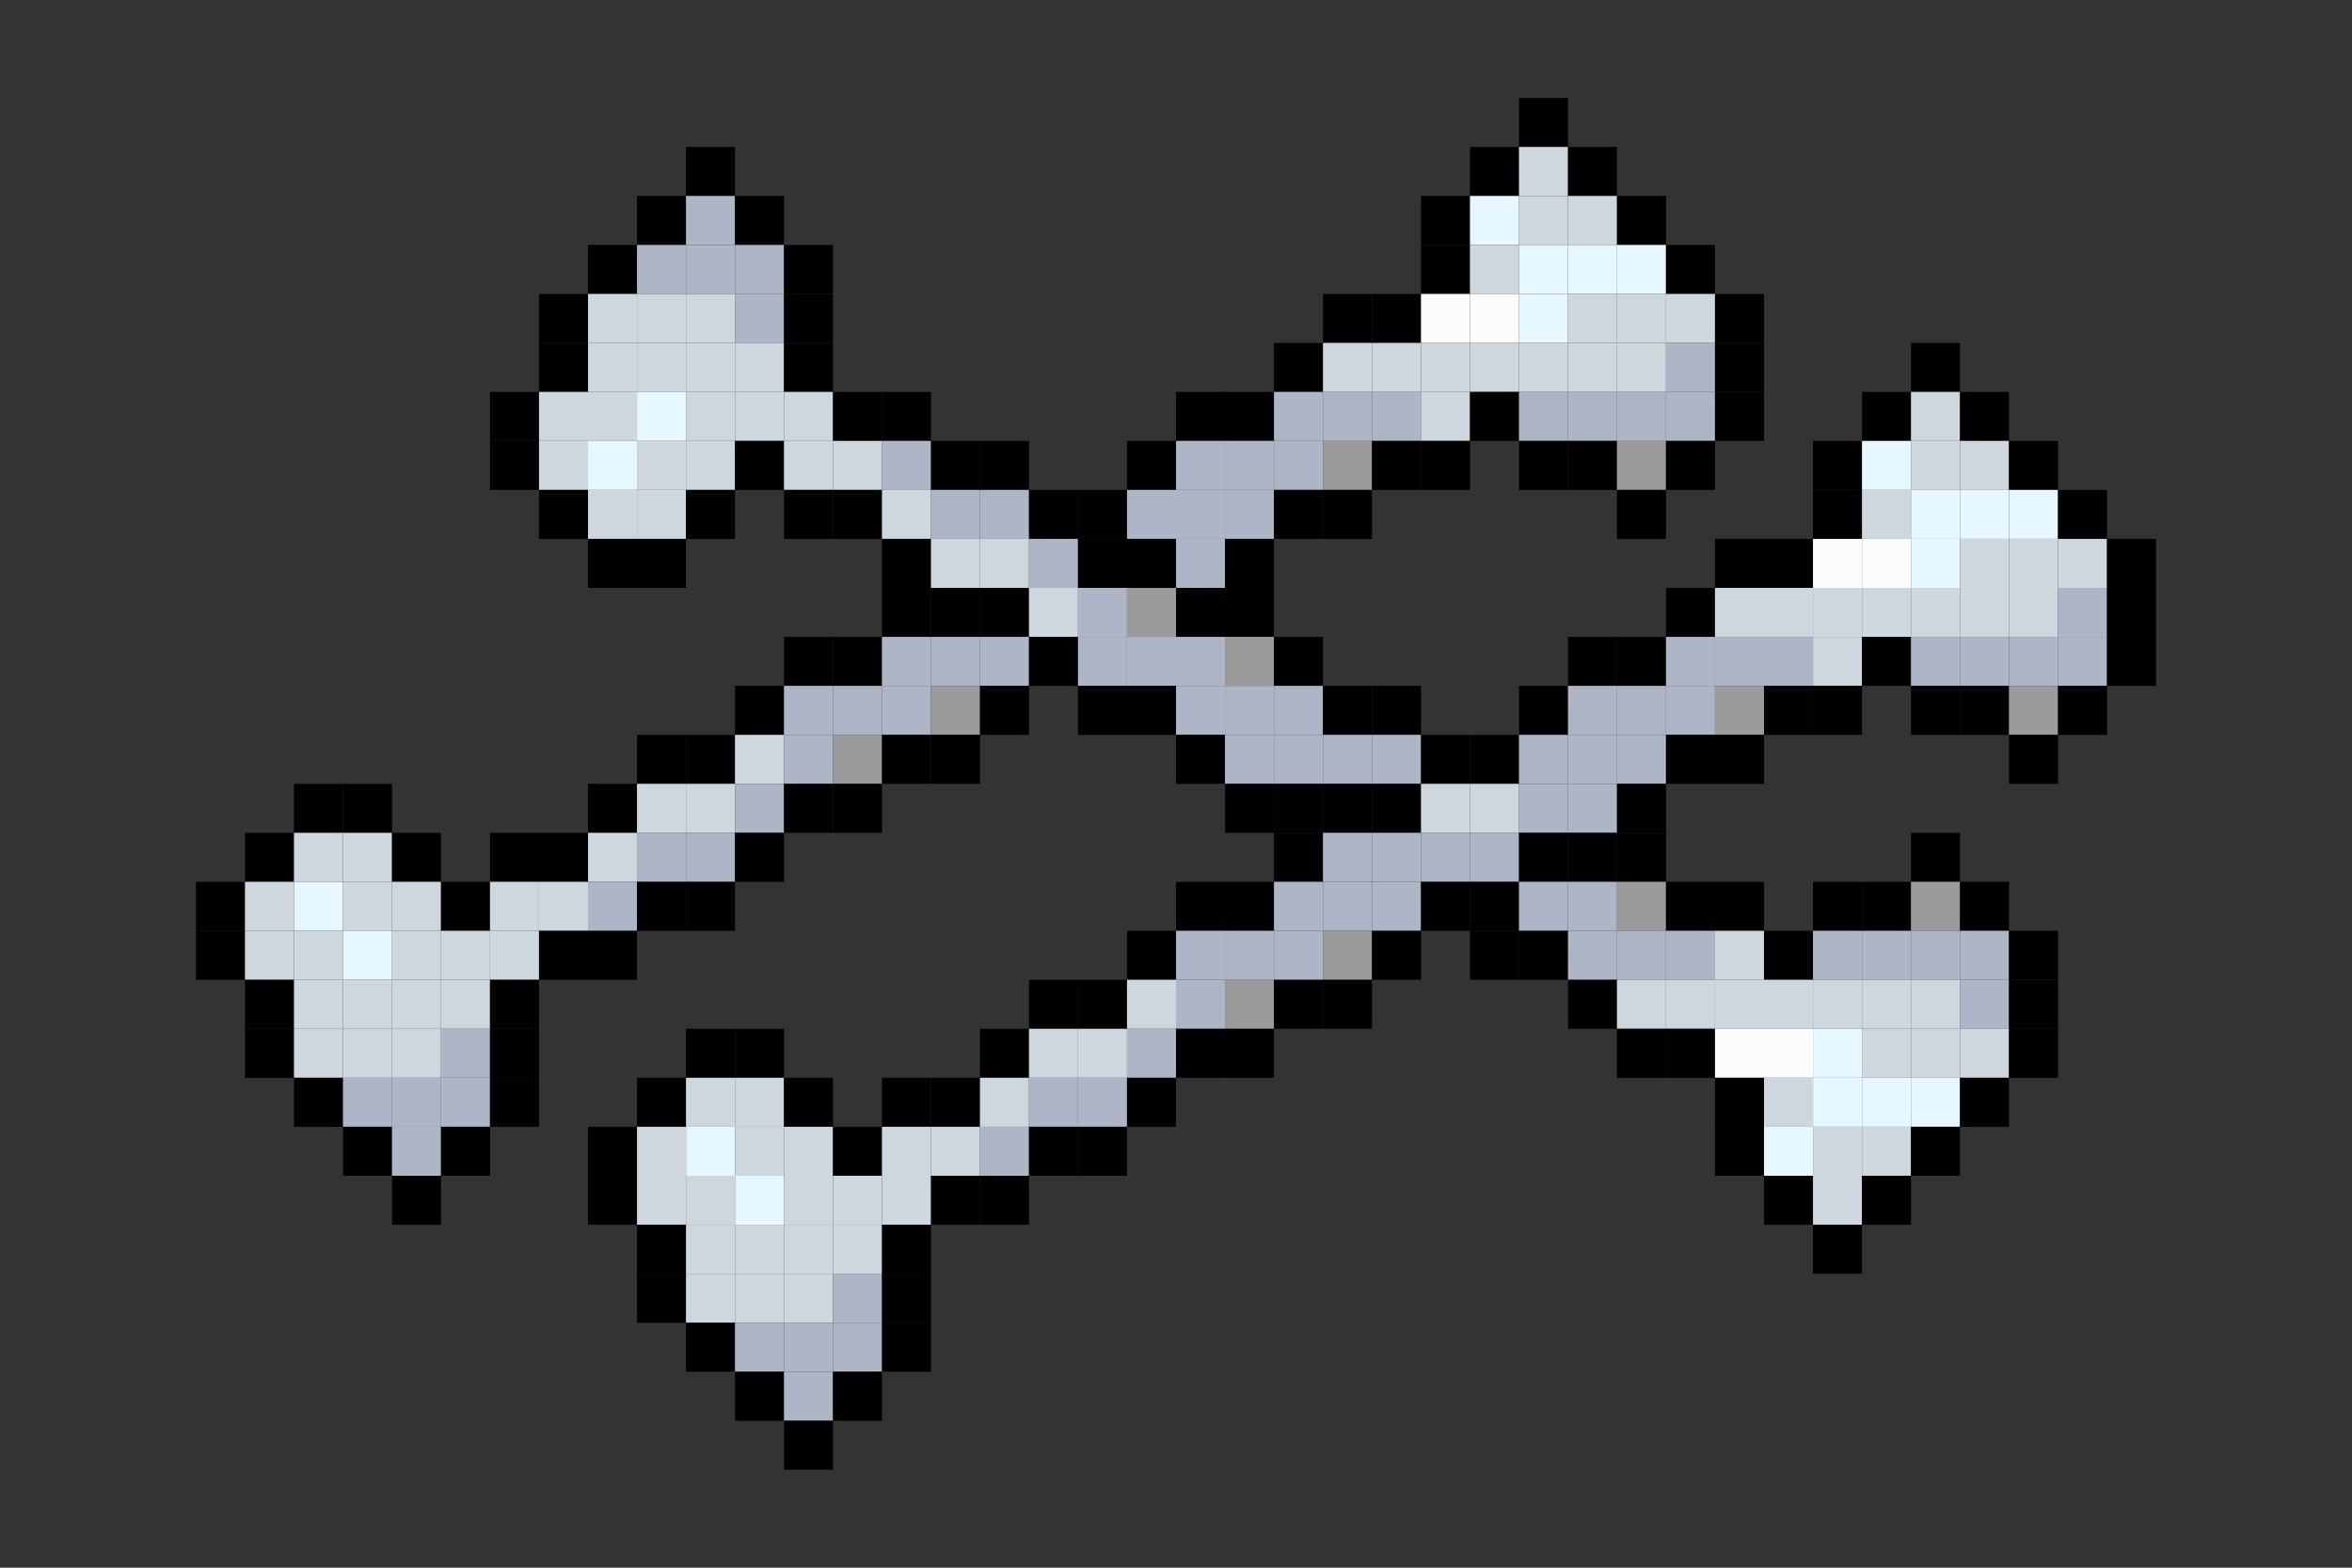 <?xml version="1.0" encoding="utf-8" ?>
<svg baseProfile="full" height="1280px" version="1.1" width="1920px" xmlns="http://www.w3.org/2000/svg" xmlns:ev="http://www.w3.org/2001/xml-events" xmlns:xlink="http://www.w3.org/1999/xlink"><rect width="100%" height="100%" fill="#333333" stroke="none"/><defs /><rect fill="rgb(0,0,0)" height="40px" width="40px" x="1240px" y="80px" /><rect fill="rgb(0,0,0)" height="40px" width="40px" x="560px" y="120px" /><rect fill="rgb(0,0,0)" height="40px" width="40px" x="1200px" y="120px" /><rect fill="rgb(206,214,222)" height="40px" width="40px" x="1240px" y="120px" /><rect fill="rgb(0,0,0)" height="40px" width="40px" x="1280px" y="120px" /><rect fill="rgb(0,0,0)" height="40px" width="40px" x="520px" y="160px" /><rect fill="rgb(173,181,198)" height="40px" width="40px" x="560px" y="160px" /><rect fill="rgb(0,0,0)" height="40px" width="40px" x="600px" y="160px" /><rect fill="rgb(0,0,0)" height="40px" width="40px" x="1160px" y="160px" /><rect fill="rgb(231,247,255)" height="40px" width="40px" x="1200px" y="160px" /><rect fill="rgb(206,214,222)" height="40px" width="40px" x="1240px" y="160px" /><rect fill="rgb(206,214,222)" height="40px" width="40px" x="1280px" y="160px" /><rect fill="rgb(0,0,0)" height="40px" width="40px" x="1320px" y="160px" /><rect fill="rgb(0,0,0)" height="40px" width="40px" x="480px" y="200px" /><rect fill="rgb(173,181,198)" height="40px" width="40px" x="520px" y="200px" /><rect fill="rgb(173,181,198)" height="40px" width="40px" x="560px" y="200px" /><rect fill="rgb(173,181,198)" height="40px" width="40px" x="600px" y="200px" /><rect fill="rgb(0,0,0)" height="40px" width="40px" x="640px" y="200px" /><rect fill="rgb(0,0,0)" height="40px" width="40px" x="1160px" y="200px" /><rect fill="rgb(206,214,222)" height="40px" width="40px" x="1200px" y="200px" /><rect fill="rgb(231,247,255)" height="40px" width="40px" x="1240px" y="200px" /><rect fill="rgb(231,247,255)" height="40px" width="40px" x="1280px" y="200px" /><rect fill="rgb(231,247,255)" height="40px" width="40px" x="1320px" y="200px" /><rect fill="rgb(0,0,0)" height="40px" width="40px" x="1360px" y="200px" /><rect fill="rgb(0,0,0)" height="40px" width="40px" x="440px" y="240px" /><rect fill="rgb(206,214,222)" height="40px" width="40px" x="480px" y="240px" /><rect fill="rgb(206,214,222)" height="40px" width="40px" x="520px" y="240px" /><rect fill="rgb(206,214,222)" height="40px" width="40px" x="560px" y="240px" /><rect fill="rgb(173,181,198)" height="40px" width="40px" x="600px" y="240px" /><rect fill="rgb(0,0,0)" height="40px" width="40px" x="640px" y="240px" /><rect fill="rgb(0,0,0)" height="40px" width="40px" x="1080px" y="240px" /><rect fill="rgb(0,0,0)" height="40px" width="40px" x="1120px" y="240px" /><rect fill="rgb(252,252,252)" height="40px" width="40px" x="1160px" y="240px" /><rect fill="rgb(252,252,252)" height="40px" width="40px" x="1200px" y="240px" /><rect fill="rgb(231,247,255)" height="40px" width="40px" x="1240px" y="240px" /><rect fill="rgb(206,214,222)" height="40px" width="40px" x="1280px" y="240px" /><rect fill="rgb(206,214,222)" height="40px" width="40px" x="1320px" y="240px" /><rect fill="rgb(206,214,222)" height="40px" width="40px" x="1360px" y="240px" /><rect fill="rgb(0,0,0)" height="40px" width="40px" x="1400px" y="240px" /><rect fill="rgb(0,0,0)" height="40px" width="40px" x="440px" y="280px" /><rect fill="rgb(206,214,222)" height="40px" width="40px" x="480px" y="280px" /><rect fill="rgb(206,214,222)" height="40px" width="40px" x="520px" y="280px" /><rect fill="rgb(206,214,222)" height="40px" width="40px" x="560px" y="280px" /><rect fill="rgb(206,214,222)" height="40px" width="40px" x="600px" y="280px" /><rect fill="rgb(0,0,0)" height="40px" width="40px" x="640px" y="280px" /><rect fill="rgb(0,0,0)" height="40px" width="40px" x="1040px" y="280px" /><rect fill="rgb(206,214,222)" height="40px" width="40px" x="1080px" y="280px" /><rect fill="rgb(206,214,222)" height="40px" width="40px" x="1120px" y="280px" /><rect fill="rgb(206,214,222)" height="40px" width="40px" x="1160px" y="280px" /><rect fill="rgb(206,214,222)" height="40px" width="40px" x="1200px" y="280px" /><rect fill="rgb(206,214,222)" height="40px" width="40px" x="1240px" y="280px" /><rect fill="rgb(206,214,222)" height="40px" width="40px" x="1280px" y="280px" /><rect fill="rgb(206,214,222)" height="40px" width="40px" x="1320px" y="280px" /><rect fill="rgb(173,181,198)" height="40px" width="40px" x="1360px" y="280px" /><rect fill="rgb(0,0,0)" height="40px" width="40px" x="1400px" y="280px" /><rect fill="rgb(0,0,0)" height="40px" width="40px" x="1560px" y="280px" /><rect fill="rgb(0,0,0)" height="40px" width="40px" x="400px" y="320px" /><rect fill="rgb(206,214,222)" height="40px" width="40px" x="440px" y="320px" /><rect fill="rgb(206,214,222)" height="40px" width="40px" x="480px" y="320px" /><rect fill="rgb(231,247,255)" height="40px" width="40px" x="520px" y="320px" /><rect fill="rgb(206,214,222)" height="40px" width="40px" x="560px" y="320px" /><rect fill="rgb(206,214,222)" height="40px" width="40px" x="600px" y="320px" /><rect fill="rgb(206,214,222)" height="40px" width="40px" x="640px" y="320px" /><rect fill="rgb(0,0,0)" height="40px" width="40px" x="680px" y="320px" /><rect fill="rgb(0,0,0)" height="40px" width="40px" x="720px" y="320px" /><rect fill="rgb(0,0,0)" height="40px" width="40px" x="960px" y="320px" /><rect fill="rgb(0,0,0)" height="40px" width="40px" x="1000px" y="320px" /><rect fill="rgb(173,181,198)" height="40px" width="40px" x="1040px" y="320px" /><rect fill="rgb(173,181,198)" height="40px" width="40px" x="1080px" y="320px" /><rect fill="rgb(173,181,198)" height="40px" width="40px" x="1120px" y="320px" /><rect fill="rgb(206,214,222)" height="40px" width="40px" x="1160px" y="320px" /><rect fill="rgb(0,0,0)" height="40px" width="40px" x="1200px" y="320px" /><rect fill="rgb(173,181,198)" height="40px" width="40px" x="1240px" y="320px" /><rect fill="rgb(173,181,198)" height="40px" width="40px" x="1280px" y="320px" /><rect fill="rgb(173,181,198)" height="40px" width="40px" x="1320px" y="320px" /><rect fill="rgb(173,181,198)" height="40px" width="40px" x="1360px" y="320px" /><rect fill="rgb(0,0,0)" height="40px" width="40px" x="1400px" y="320px" /><rect fill="rgb(0,0,0)" height="40px" width="40px" x="1520px" y="320px" /><rect fill="rgb(206,214,222)" height="40px" width="40px" x="1560px" y="320px" /><rect fill="rgb(0,0,0)" height="40px" width="40px" x="1600px" y="320px" /><rect fill="rgb(0,0,0)" height="40px" width="40px" x="400px" y="360px" /><rect fill="rgb(206,214,222)" height="40px" width="40px" x="440px" y="360px" /><rect fill="rgb(231,247,255)" height="40px" width="40px" x="480px" y="360px" /><rect fill="rgb(206,214,222)" height="40px" width="40px" x="520px" y="360px" /><rect fill="rgb(206,214,222)" height="40px" width="40px" x="560px" y="360px" /><rect fill="rgb(0,0,0)" height="40px" width="40px" x="600px" y="360px" /><rect fill="rgb(206,214,222)" height="40px" width="40px" x="640px" y="360px" /><rect fill="rgb(206,214,222)" height="40px" width="40px" x="680px" y="360px" /><rect fill="rgb(173,181,198)" height="40px" width="40px" x="720px" y="360px" /><rect fill="rgb(0,0,0)" height="40px" width="40px" x="760px" y="360px" /><rect fill="rgb(0,0,0)" height="40px" width="40px" x="800px" y="360px" /><rect fill="rgb(0,0,0)" height="40px" width="40px" x="920px" y="360px" /><rect fill="rgb(173,181,198)" height="40px" width="40px" x="960px" y="360px" /><rect fill="rgb(173,181,198)" height="40px" width="40px" x="1000px" y="360px" /><rect fill="rgb(173,181,198)" height="40px" width="40px" x="1040px" y="360px" /><rect fill="rgb(155,155,155)" height="40px" width="40px" x="1080px" y="360px" /><rect fill="rgb(0,0,0)" height="40px" width="40px" x="1120px" y="360px" /><rect fill="rgb(0,0,0)" height="40px" width="40px" x="1160px" y="360px" /><rect fill="rgb(0,0,0)" height="40px" width="40px" x="1240px" y="360px" /><rect fill="rgb(0,0,0)" height="40px" width="40px" x="1280px" y="360px" /><rect fill="rgb(155,155,155)" height="40px" width="40px" x="1320px" y="360px" /><rect fill="rgb(0,0,0)" height="40px" width="40px" x="1360px" y="360px" /><rect fill="rgb(0,0,0)" height="40px" width="40px" x="1480px" y="360px" /><rect fill="rgb(231,247,255)" height="40px" width="40px" x="1520px" y="360px" /><rect fill="rgb(206,214,222)" height="40px" width="40px" x="1560px" y="360px" /><rect fill="rgb(206,214,222)" height="40px" width="40px" x="1600px" y="360px" /><rect fill="rgb(0,0,0)" height="40px" width="40px" x="1640px" y="360px" /><rect fill="rgb(0,0,0)" height="40px" width="40px" x="440px" y="400px" /><rect fill="rgb(206,214,222)" height="40px" width="40px" x="480px" y="400px" /><rect fill="rgb(206,214,222)" height="40px" width="40px" x="520px" y="400px" /><rect fill="rgb(0,0,0)" height="40px" width="40px" x="560px" y="400px" /><rect fill="rgb(0,0,0)" height="40px" width="40px" x="640px" y="400px" /><rect fill="rgb(0,0,0)" height="40px" width="40px" x="680px" y="400px" /><rect fill="rgb(206,214,222)" height="40px" width="40px" x="720px" y="400px" /><rect fill="rgb(173,181,198)" height="40px" width="40px" x="760px" y="400px" /><rect fill="rgb(173,181,198)" height="40px" width="40px" x="800px" y="400px" /><rect fill="rgb(0,0,0)" height="40px" width="40px" x="840px" y="400px" /><rect fill="rgb(0,0,0)" height="40px" width="40px" x="880px" y="400px" /><rect fill="rgb(173,181,198)" height="40px" width="40px" x="920px" y="400px" /><rect fill="rgb(173,181,198)" height="40px" width="40px" x="960px" y="400px" /><rect fill="rgb(173,181,198)" height="40px" width="40px" x="1000px" y="400px" /><rect fill="rgb(0,0,0)" height="40px" width="40px" x="1040px" y="400px" /><rect fill="rgb(0,0,0)" height="40px" width="40px" x="1080px" y="400px" /><rect fill="rgb(0,0,0)" height="40px" width="40px" x="1320px" y="400px" /><rect fill="rgb(0,0,0)" height="40px" width="40px" x="1480px" y="400px" /><rect fill="rgb(206,214,222)" height="40px" width="40px" x="1520px" y="400px" /><rect fill="rgb(231,247,255)" height="40px" width="40px" x="1560px" y="400px" /><rect fill="rgb(231,247,255)" height="40px" width="40px" x="1600px" y="400px" /><rect fill="rgb(231,247,255)" height="40px" width="40px" x="1640px" y="400px" /><rect fill="rgb(0,0,0)" height="40px" width="40px" x="1680px" y="400px" /><rect fill="rgb(0,0,0)" height="40px" width="40px" x="480px" y="440px" /><rect fill="rgb(0,0,0)" height="40px" width="40px" x="520px" y="440px" /><rect fill="rgb(0,0,0)" height="40px" width="40px" x="720px" y="440px" /><rect fill="rgb(206,214,222)" height="40px" width="40px" x="760px" y="440px" /><rect fill="rgb(206,214,222)" height="40px" width="40px" x="800px" y="440px" /><rect fill="rgb(173,181,198)" height="40px" width="40px" x="840px" y="440px" /><rect fill="rgb(0,0,0)" height="40px" width="40px" x="880px" y="440px" /><rect fill="rgb(0,0,0)" height="40px" width="40px" x="920px" y="440px" /><rect fill="rgb(173,181,198)" height="40px" width="40px" x="960px" y="440px" /><rect fill="rgb(0,0,0)" height="40px" width="40px" x="1000px" y="440px" /><rect fill="rgb(0,0,0)" height="40px" width="40px" x="1400px" y="440px" /><rect fill="rgb(0,0,0)" height="40px" width="40px" x="1440px" y="440px" /><rect fill="rgb(252,252,252)" height="40px" width="40px" x="1480px" y="440px" /><rect fill="rgb(252,252,252)" height="40px" width="40px" x="1520px" y="440px" /><rect fill="rgb(231,247,255)" height="40px" width="40px" x="1560px" y="440px" /><rect fill="rgb(206,214,222)" height="40px" width="40px" x="1600px" y="440px" /><rect fill="rgb(206,214,222)" height="40px" width="40px" x="1640px" y="440px" /><rect fill="rgb(206,214,222)" height="40px" width="40px" x="1680px" y="440px" /><rect fill="rgb(0,0,0)" height="40px" width="40px" x="1720px" y="440px" /><rect fill="rgb(0,0,0)" height="40px" width="40px" x="720px" y="480px" /><rect fill="rgb(0,0,0)" height="40px" width="40px" x="760px" y="480px" /><rect fill="rgb(0,0,0)" height="40px" width="40px" x="800px" y="480px" /><rect fill="rgb(206,214,222)" height="40px" width="40px" x="840px" y="480px" /><rect fill="rgb(173,181,198)" height="40px" width="40px" x="880px" y="480px" /><rect fill="rgb(155,155,155)" height="40px" width="40px" x="920px" y="480px" /><rect fill="rgb(0,0,0)" height="40px" width="40px" x="960px" y="480px" /><rect fill="rgb(0,0,0)" height="40px" width="40px" x="1000px" y="480px" /><rect fill="rgb(0,0,0)" height="40px" width="40px" x="1360px" y="480px" /><rect fill="rgb(206,214,222)" height="40px" width="40px" x="1400px" y="480px" /><rect fill="rgb(206,214,222)" height="40px" width="40px" x="1440px" y="480px" /><rect fill="rgb(206,214,222)" height="40px" width="40px" x="1480px" y="480px" /><rect fill="rgb(206,214,222)" height="40px" width="40px" x="1520px" y="480px" /><rect fill="rgb(206,214,222)" height="40px" width="40px" x="1560px" y="480px" /><rect fill="rgb(206,214,222)" height="40px" width="40px" x="1600px" y="480px" /><rect fill="rgb(206,214,222)" height="40px" width="40px" x="1640px" y="480px" /><rect fill="rgb(173,181,198)" height="40px" width="40px" x="1680px" y="480px" /><rect fill="rgb(0,0,0)" height="40px" width="40px" x="1720px" y="480px" /><rect fill="rgb(0,0,0)" height="40px" width="40px" x="640px" y="520px" /><rect fill="rgb(0,0,0)" height="40px" width="40px" x="680px" y="520px" /><rect fill="rgb(173,181,198)" height="40px" width="40px" x="720px" y="520px" /><rect fill="rgb(173,181,198)" height="40px" width="40px" x="760px" y="520px" /><rect fill="rgb(173,181,198)" height="40px" width="40px" x="800px" y="520px" /><rect fill="rgb(0,0,0)" height="40px" width="40px" x="840px" y="520px" /><rect fill="rgb(173,181,198)" height="40px" width="40px" x="880px" y="520px" /><rect fill="rgb(173,181,198)" height="40px" width="40px" x="920px" y="520px" /><rect fill="rgb(173,181,198)" height="40px" width="40px" x="960px" y="520px" /><rect fill="rgb(155,155,155)" height="40px" width="40px" x="1000px" y="520px" /><rect fill="rgb(0,0,0)" height="40px" width="40px" x="1040px" y="520px" /><rect fill="rgb(0,0,0)" height="40px" width="40px" x="1280px" y="520px" /><rect fill="rgb(0,0,0)" height="40px" width="40px" x="1320px" y="520px" /><rect fill="rgb(173,181,198)" height="40px" width="40px" x="1360px" y="520px" /><rect fill="rgb(173,181,198)" height="40px" width="40px" x="1400px" y="520px" /><rect fill="rgb(173,181,198)" height="40px" width="40px" x="1440px" y="520px" /><rect fill="rgb(206,214,222)" height="40px" width="40px" x="1480px" y="520px" /><rect fill="rgb(0,0,0)" height="40px" width="40px" x="1520px" y="520px" /><rect fill="rgb(173,181,198)" height="40px" width="40px" x="1560px" y="520px" /><rect fill="rgb(173,181,198)" height="40px" width="40px" x="1600px" y="520px" /><rect fill="rgb(173,181,198)" height="40px" width="40px" x="1640px" y="520px" /><rect fill="rgb(173,181,198)" height="40px" width="40px" x="1680px" y="520px" /><rect fill="rgb(0,0,0)" height="40px" width="40px" x="1720px" y="520px" /><rect fill="rgb(0,0,0)" height="40px" width="40px" x="600px" y="560px" /><rect fill="rgb(173,181,198)" height="40px" width="40px" x="640px" y="560px" /><rect fill="rgb(173,181,198)" height="40px" width="40px" x="680px" y="560px" /><rect fill="rgb(173,181,198)" height="40px" width="40px" x="720px" y="560px" /><rect fill="rgb(155,155,155)" height="40px" width="40px" x="760px" y="560px" /><rect fill="rgb(0,0,0)" height="40px" width="40px" x="800px" y="560px" /><rect fill="rgb(0,0,0)" height="40px" width="40px" x="880px" y="560px" /><rect fill="rgb(0,0,0)" height="40px" width="40px" x="920px" y="560px" /><rect fill="rgb(173,181,198)" height="40px" width="40px" x="960px" y="560px" /><rect fill="rgb(173,181,198)" height="40px" width="40px" x="1000px" y="560px" /><rect fill="rgb(173,181,198)" height="40px" width="40px" x="1040px" y="560px" /><rect fill="rgb(0,0,0)" height="40px" width="40px" x="1080px" y="560px" /><rect fill="rgb(0,0,0)" height="40px" width="40px" x="1120px" y="560px" /><rect fill="rgb(0,0,0)" height="40px" width="40px" x="1240px" y="560px" /><rect fill="rgb(173,181,198)" height="40px" width="40px" x="1280px" y="560px" /><rect fill="rgb(173,181,198)" height="40px" width="40px" x="1320px" y="560px" /><rect fill="rgb(173,181,198)" height="40px" width="40px" x="1360px" y="560px" /><rect fill="rgb(155,155,155)" height="40px" width="40px" x="1400px" y="560px" /><rect fill="rgb(0,0,0)" height="40px" width="40px" x="1440px" y="560px" /><rect fill="rgb(0,0,0)" height="40px" width="40px" x="1480px" y="560px" /><rect fill="rgb(0,0,0)" height="40px" width="40px" x="1560px" y="560px" /><rect fill="rgb(0,0,0)" height="40px" width="40px" x="1600px" y="560px" /><rect fill="rgb(155,155,155)" height="40px" width="40px" x="1640px" y="560px" /><rect fill="rgb(0,0,0)" height="40px" width="40px" x="1680px" y="560px" /><rect fill="rgb(0,0,0)" height="40px" width="40px" x="520px" y="600px" /><rect fill="rgb(0,0,0)" height="40px" width="40px" x="560px" y="600px" /><rect fill="rgb(206,214,222)" height="40px" width="40px" x="600px" y="600px" /><rect fill="rgb(173,181,198)" height="40px" width="40px" x="640px" y="600px" /><rect fill="rgb(155,155,155)" height="40px" width="40px" x="680px" y="600px" /><rect fill="rgb(0,0,0)" height="40px" width="40px" x="720px" y="600px" /><rect fill="rgb(0,0,0)" height="40px" width="40px" x="760px" y="600px" /><rect fill="rgb(0,0,0)" height="40px" width="40px" x="960px" y="600px" /><rect fill="rgb(173,181,198)" height="40px" width="40px" x="1000px" y="600px" /><rect fill="rgb(173,181,198)" height="40px" width="40px" x="1040px" y="600px" /><rect fill="rgb(173,181,198)" height="40px" width="40px" x="1080px" y="600px" /><rect fill="rgb(173,181,198)" height="40px" width="40px" x="1120px" y="600px" /><rect fill="rgb(0,0,0)" height="40px" width="40px" x="1160px" y="600px" /><rect fill="rgb(0,0,0)" height="40px" width="40px" x="1200px" y="600px" /><rect fill="rgb(173,181,198)" height="40px" width="40px" x="1240px" y="600px" /><rect fill="rgb(173,181,198)" height="40px" width="40px" x="1280px" y="600px" /><rect fill="rgb(173,181,198)" height="40px" width="40px" x="1320px" y="600px" /><rect fill="rgb(0,0,0)" height="40px" width="40px" x="1360px" y="600px" /><rect fill="rgb(0,0,0)" height="40px" width="40px" x="1400px" y="600px" /><rect fill="rgb(0,0,0)" height="40px" width="40px" x="1640px" y="600px" /><rect fill="rgb(0,0,0)" height="40px" width="40px" x="240px" y="640px" /><rect fill="rgb(0,0,0)" height="40px" width="40px" x="280px" y="640px" /><rect fill="rgb(0,0,0)" height="40px" width="40px" x="480px" y="640px" /><rect fill="rgb(206,214,222)" height="40px" width="40px" x="520px" y="640px" /><rect fill="rgb(206,214,222)" height="40px" width="40px" x="560px" y="640px" /><rect fill="rgb(173,181,198)" height="40px" width="40px" x="600px" y="640px" /><rect fill="rgb(0,0,0)" height="40px" width="40px" x="640px" y="640px" /><rect fill="rgb(0,0,0)" height="40px" width="40px" x="680px" y="640px" /><rect fill="rgb(0,0,0)" height="40px" width="40px" x="1000px" y="640px" /><rect fill="rgb(0,0,0)" height="40px" width="40px" x="1040px" y="640px" /><rect fill="rgb(0,0,0)" height="40px" width="40px" x="1080px" y="640px" /><rect fill="rgb(0,0,0)" height="40px" width="40px" x="1120px" y="640px" /><rect fill="rgb(206,214,222)" height="40px" width="40px" x="1160px" y="640px" /><rect fill="rgb(206,214,222)" height="40px" width="40px" x="1200px" y="640px" /><rect fill="rgb(173,181,198)" height="40px" width="40px" x="1240px" y="640px" /><rect fill="rgb(173,181,198)" height="40px" width="40px" x="1280px" y="640px" /><rect fill="rgb(0,0,0)" height="40px" width="40px" x="1320px" y="640px" /><rect fill="rgb(0,0,0)" height="40px" width="40px" x="200px" y="680px" /><rect fill="rgb(206,214,222)" height="40px" width="40px" x="240px" y="680px" /><rect fill="rgb(206,214,222)" height="40px" width="40px" x="280px" y="680px" /><rect fill="rgb(0,0,0)" height="40px" width="40px" x="320px" y="680px" /><rect fill="rgb(0,0,0)" height="40px" width="40px" x="400px" y="680px" /><rect fill="rgb(0,0,0)" height="40px" width="40px" x="440px" y="680px" /><rect fill="rgb(206,214,222)" height="40px" width="40px" x="480px" y="680px" /><rect fill="rgb(173,181,198)" height="40px" width="40px" x="520px" y="680px" /><rect fill="rgb(173,181,198)" height="40px" width="40px" x="560px" y="680px" /><rect fill="rgb(0,0,0)" height="40px" width="40px" x="600px" y="680px" /><rect fill="rgb(0,0,0)" height="40px" width="40px" x="1040px" y="680px" /><rect fill="rgb(173,181,198)" height="40px" width="40px" x="1080px" y="680px" /><rect fill="rgb(173,181,198)" height="40px" width="40px" x="1120px" y="680px" /><rect fill="rgb(173,181,198)" height="40px" width="40px" x="1160px" y="680px" /><rect fill="rgb(173,181,198)" height="40px" width="40px" x="1200px" y="680px" /><rect fill="rgb(0,0,0)" height="40px" width="40px" x="1240px" y="680px" /><rect fill="rgb(0,0,0)" height="40px" width="40px" x="1280px" y="680px" /><rect fill="rgb(0,0,0)" height="40px" width="40px" x="1320px" y="680px" /><rect fill="rgb(0,0,0)" height="40px" width="40px" x="1560px" y="680px" /><rect fill="rgb(0,0,0)" height="40px" width="40px" x="160px" y="720px" /><rect fill="rgb(206,214,222)" height="40px" width="40px" x="200px" y="720px" /><rect fill="rgb(231,247,255)" height="40px" width="40px" x="240px" y="720px" /><rect fill="rgb(206,214,222)" height="40px" width="40px" x="280px" y="720px" /><rect fill="rgb(206,214,222)" height="40px" width="40px" x="320px" y="720px" /><rect fill="rgb(0,0,0)" height="40px" width="40px" x="360px" y="720px" /><rect fill="rgb(206,214,222)" height="40px" width="40px" x="400px" y="720px" /><rect fill="rgb(206,214,222)" height="40px" width="40px" x="440px" y="720px" /><rect fill="rgb(173,181,198)" height="40px" width="40px" x="480px" y="720px" /><rect fill="rgb(0,0,0)" height="40px" width="40px" x="520px" y="720px" /><rect fill="rgb(0,0,0)" height="40px" width="40px" x="560px" y="720px" /><rect fill="rgb(0,0,0)" height="40px" width="40px" x="960px" y="720px" /><rect fill="rgb(0,0,0)" height="40px" width="40px" x="1000px" y="720px" /><rect fill="rgb(173,181,198)" height="40px" width="40px" x="1040px" y="720px" /><rect fill="rgb(173,181,198)" height="40px" width="40px" x="1080px" y="720px" /><rect fill="rgb(173,181,198)" height="40px" width="40px" x="1120px" y="720px" /><rect fill="rgb(0,0,0)" height="40px" width="40px" x="1160px" y="720px" /><rect fill="rgb(0,0,0)" height="40px" width="40px" x="1200px" y="720px" /><rect fill="rgb(173,181,198)" height="40px" width="40px" x="1240px" y="720px" /><rect fill="rgb(173,181,198)" height="40px" width="40px" x="1280px" y="720px" /><rect fill="rgb(155,155,155)" height="40px" width="40px" x="1320px" y="720px" /><rect fill="rgb(0,0,0)" height="40px" width="40px" x="1360px" y="720px" /><rect fill="rgb(0,0,0)" height="40px" width="40px" x="1400px" y="720px" /><rect fill="rgb(0,0,0)" height="40px" width="40px" x="1480px" y="720px" /><rect fill="rgb(0,0,0)" height="40px" width="40px" x="1520px" y="720px" /><rect fill="rgb(155,155,155)" height="40px" width="40px" x="1560px" y="720px" /><rect fill="rgb(0,0,0)" height="40px" width="40px" x="1600px" y="720px" /><rect fill="rgb(0,0,0)" height="40px" width="40px" x="160px" y="760px" /><rect fill="rgb(206,214,222)" height="40px" width="40px" x="200px" y="760px" /><rect fill="rgb(206,214,222)" height="40px" width="40px" x="240px" y="760px" /><rect fill="rgb(231,247,255)" height="40px" width="40px" x="280px" y="760px" /><rect fill="rgb(206,214,222)" height="40px" width="40px" x="320px" y="760px" /><rect fill="rgb(206,214,222)" height="40px" width="40px" x="360px" y="760px" /><rect fill="rgb(206,214,222)" height="40px" width="40px" x="400px" y="760px" /><rect fill="rgb(0,0,0)" height="40px" width="40px" x="440px" y="760px" /><rect fill="rgb(0,0,0)" height="40px" width="40px" x="480px" y="760px" /><rect fill="rgb(0,0,0)" height="40px" width="40px" x="920px" y="760px" /><rect fill="rgb(173,181,198)" height="40px" width="40px" x="960px" y="760px" /><rect fill="rgb(173,181,198)" height="40px" width="40px" x="1000px" y="760px" /><rect fill="rgb(173,181,198)" height="40px" width="40px" x="1040px" y="760px" /><rect fill="rgb(155,155,155)" height="40px" width="40px" x="1080px" y="760px" /><rect fill="rgb(0,0,0)" height="40px" width="40px" x="1120px" y="760px" /><rect fill="rgb(0,0,0)" height="40px" width="40px" x="1200px" y="760px" /><rect fill="rgb(0,0,0)" height="40px" width="40px" x="1240px" y="760px" /><rect fill="rgb(173,181,198)" height="40px" width="40px" x="1280px" y="760px" /><rect fill="rgb(173,181,198)" height="40px" width="40px" x="1320px" y="760px" /><rect fill="rgb(173,181,198)" height="40px" width="40px" x="1360px" y="760px" /><rect fill="rgb(206,214,222)" height="40px" width="40px" x="1400px" y="760px" /><rect fill="rgb(0,0,0)" height="40px" width="40px" x="1440px" y="760px" /><rect fill="rgb(173,181,198)" height="40px" width="40px" x="1480px" y="760px" /><rect fill="rgb(173,181,198)" height="40px" width="40px" x="1520px" y="760px" /><rect fill="rgb(173,181,198)" height="40px" width="40px" x="1560px" y="760px" /><rect fill="rgb(173,181,198)" height="40px" width="40px" x="1600px" y="760px" /><rect fill="rgb(0,0,0)" height="40px" width="40px" x="1640px" y="760px" /><rect fill="rgb(0,0,0)" height="40px" width="40px" x="200px" y="800px" /><rect fill="rgb(206,214,222)" height="40px" width="40px" x="240px" y="800px" /><rect fill="rgb(206,214,222)" height="40px" width="40px" x="280px" y="800px" /><rect fill="rgb(206,214,222)" height="40px" width="40px" x="320px" y="800px" /><rect fill="rgb(206,214,222)" height="40px" width="40px" x="360px" y="800px" /><rect fill="rgb(0,0,0)" height="40px" width="40px" x="400px" y="800px" /><rect fill="rgb(0,0,0)" height="40px" width="40px" x="840px" y="800px" /><rect fill="rgb(0,0,0)" height="40px" width="40px" x="880px" y="800px" /><rect fill="rgb(206,214,222)" height="40px" width="40px" x="920px" y="800px" /><rect fill="rgb(173,181,198)" height="40px" width="40px" x="960px" y="800px" /><rect fill="rgb(155,155,155)" height="40px" width="40px" x="1000px" y="800px" /><rect fill="rgb(0,0,0)" height="40px" width="40px" x="1040px" y="800px" /><rect fill="rgb(0,0,0)" height="40px" width="40px" x="1080px" y="800px" /><rect fill="rgb(0,0,0)" height="40px" width="40px" x="1280px" y="800px" /><rect fill="rgb(206,214,222)" height="40px" width="40px" x="1320px" y="800px" /><rect fill="rgb(206,214,222)" height="40px" width="40px" x="1360px" y="800px" /><rect fill="rgb(206,214,222)" height="40px" width="40px" x="1400px" y="800px" /><rect fill="rgb(206,214,222)" height="40px" width="40px" x="1440px" y="800px" /><rect fill="rgb(206,214,222)" height="40px" width="40px" x="1480px" y="800px" /><rect fill="rgb(206,214,222)" height="40px" width="40px" x="1520px" y="800px" /><rect fill="rgb(206,214,222)" height="40px" width="40px" x="1560px" y="800px" /><rect fill="rgb(173,181,198)" height="40px" width="40px" x="1600px" y="800px" /><rect fill="rgb(0,0,0)" height="40px" width="40px" x="1640px" y="800px" /><rect fill="rgb(0,0,0)" height="40px" width="40px" x="200px" y="840px" /><rect fill="rgb(206,214,222)" height="40px" width="40px" x="240px" y="840px" /><rect fill="rgb(206,214,222)" height="40px" width="40px" x="280px" y="840px" /><rect fill="rgb(206,214,222)" height="40px" width="40px" x="320px" y="840px" /><rect fill="rgb(173,181,198)" height="40px" width="40px" x="360px" y="840px" /><rect fill="rgb(0,0,0)" height="40px" width="40px" x="400px" y="840px" /><rect fill="rgb(0,0,0)" height="40px" width="40px" x="560px" y="840px" /><rect fill="rgb(0,0,0)" height="40px" width="40px" x="600px" y="840px" /><rect fill="rgb(0,0,0)" height="40px" width="40px" x="800px" y="840px" /><rect fill="rgb(206,214,222)" height="40px" width="40px" x="840px" y="840px" /><rect fill="rgb(206,214,222)" height="40px" width="40px" x="880px" y="840px" /><rect fill="rgb(173,181,198)" height="40px" width="40px" x="920px" y="840px" /><rect fill="rgb(0,0,0)" height="40px" width="40px" x="960px" y="840px" /><rect fill="rgb(0,0,0)" height="40px" width="40px" x="1000px" y="840px" /><rect fill="rgb(0,0,0)" height="40px" width="40px" x="1320px" y="840px" /><rect fill="rgb(0,0,0)" height="40px" width="40px" x="1360px" y="840px" /><rect fill="rgb(252,252,252)" height="40px" width="40px" x="1400px" y="840px" /><rect fill="rgb(252,252,252)" height="40px" width="40px" x="1440px" y="840px" /><rect fill="rgb(231,247,255)" height="40px" width="40px" x="1480px" y="840px" /><rect fill="rgb(206,214,222)" height="40px" width="40px" x="1520px" y="840px" /><rect fill="rgb(206,214,222)" height="40px" width="40px" x="1560px" y="840px" /><rect fill="rgb(206,214,222)" height="40px" width="40px" x="1600px" y="840px" /><rect fill="rgb(0,0,0)" height="40px" width="40px" x="1640px" y="840px" /><rect fill="rgb(0,0,0)" height="40px" width="40px" x="240px" y="880px" /><rect fill="rgb(173,181,198)" height="40px" width="40px" x="280px" y="880px" /><rect fill="rgb(173,181,198)" height="40px" width="40px" x="320px" y="880px" /><rect fill="rgb(173,181,198)" height="40px" width="40px" x="360px" y="880px" /><rect fill="rgb(0,0,0)" height="40px" width="40px" x="400px" y="880px" /><rect fill="rgb(0,0,0)" height="40px" width="40px" x="520px" y="880px" /><rect fill="rgb(206,214,222)" height="40px" width="40px" x="560px" y="880px" /><rect fill="rgb(206,214,222)" height="40px" width="40px" x="600px" y="880px" /><rect fill="rgb(0,0,0)" height="40px" width="40px" x="640px" y="880px" /><rect fill="rgb(0,0,0)" height="40px" width="40px" x="720px" y="880px" /><rect fill="rgb(0,0,0)" height="40px" width="40px" x="760px" y="880px" /><rect fill="rgb(206,214,222)" height="40px" width="40px" x="800px" y="880px" /><rect fill="rgb(173,181,198)" height="40px" width="40px" x="840px" y="880px" /><rect fill="rgb(173,181,198)" height="40px" width="40px" x="880px" y="880px" /><rect fill="rgb(0,0,0)" height="40px" width="40px" x="920px" y="880px" /><rect fill="rgb(0,0,0)" height="40px" width="40px" x="1400px" y="880px" /><rect fill="rgb(206,214,222)" height="40px" width="40px" x="1440px" y="880px" /><rect fill="rgb(231,247,255)" height="40px" width="40px" x="1480px" y="880px" /><rect fill="rgb(231,247,255)" height="40px" width="40px" x="1520px" y="880px" /><rect fill="rgb(231,247,255)" height="40px" width="40px" x="1560px" y="880px" /><rect fill="rgb(0,0,0)" height="40px" width="40px" x="1600px" y="880px" /><rect fill="rgb(0,0,0)" height="40px" width="40px" x="280px" y="920px" /><rect fill="rgb(173,181,198)" height="40px" width="40px" x="320px" y="920px" /><rect fill="rgb(0,0,0)" height="40px" width="40px" x="360px" y="920px" /><rect fill="rgb(0,0,0)" height="40px" width="40px" x="480px" y="920px" /><rect fill="rgb(206,214,222)" height="40px" width="40px" x="520px" y="920px" /><rect fill="rgb(231,247,255)" height="40px" width="40px" x="560px" y="920px" /><rect fill="rgb(206,214,222)" height="40px" width="40px" x="600px" y="920px" /><rect fill="rgb(206,214,222)" height="40px" width="40px" x="640px" y="920px" /><rect fill="rgb(0,0,0)" height="40px" width="40px" x="680px" y="920px" /><rect fill="rgb(206,214,222)" height="40px" width="40px" x="720px" y="920px" /><rect fill="rgb(206,214,222)" height="40px" width="40px" x="760px" y="920px" /><rect fill="rgb(173,181,198)" height="40px" width="40px" x="800px" y="920px" /><rect fill="rgb(0,0,0)" height="40px" width="40px" x="840px" y="920px" /><rect fill="rgb(0,0,0)" height="40px" width="40px" x="880px" y="920px" /><rect fill="rgb(0,0,0)" height="40px" width="40px" x="1400px" y="920px" /><rect fill="rgb(231,247,255)" height="40px" width="40px" x="1440px" y="920px" /><rect fill="rgb(206,214,222)" height="40px" width="40px" x="1480px" y="920px" /><rect fill="rgb(206,214,222)" height="40px" width="40px" x="1520px" y="920px" /><rect fill="rgb(0,0,0)" height="40px" width="40px" x="1560px" y="920px" /><rect fill="rgb(0,0,0)" height="40px" width="40px" x="320px" y="960px" /><rect fill="rgb(0,0,0)" height="40px" width="40px" x="480px" y="960px" /><rect fill="rgb(206,214,222)" height="40px" width="40px" x="520px" y="960px" /><rect fill="rgb(206,214,222)" height="40px" width="40px" x="560px" y="960px" /><rect fill="rgb(231,247,255)" height="40px" width="40px" x="600px" y="960px" /><rect fill="rgb(206,214,222)" height="40px" width="40px" x="640px" y="960px" /><rect fill="rgb(206,214,222)" height="40px" width="40px" x="680px" y="960px" /><rect fill="rgb(206,214,222)" height="40px" width="40px" x="720px" y="960px" /><rect fill="rgb(0,0,0)" height="40px" width="40px" x="760px" y="960px" /><rect fill="rgb(0,0,0)" height="40px" width="40px" x="800px" y="960px" /><rect fill="rgb(0,0,0)" height="40px" width="40px" x="1440px" y="960px" /><rect fill="rgb(206,214,222)" height="40px" width="40px" x="1480px" y="960px" /><rect fill="rgb(0,0,0)" height="40px" width="40px" x="1520px" y="960px" /><rect fill="rgb(0,0,0)" height="40px" width="40px" x="520px" y="1000px" /><rect fill="rgb(206,214,222)" height="40px" width="40px" x="560px" y="1000px" /><rect fill="rgb(206,214,222)" height="40px" width="40px" x="600px" y="1000px" /><rect fill="rgb(206,214,222)" height="40px" width="40px" x="640px" y="1000px" /><rect fill="rgb(206,214,222)" height="40px" width="40px" x="680px" y="1000px" /><rect fill="rgb(0,0,0)" height="40px" width="40px" x="720px" y="1000px" /><rect fill="rgb(0,0,0)" height="40px" width="40px" x="1480px" y="1000px" /><rect fill="rgb(0,0,0)" height="40px" width="40px" x="520px" y="1040px" /><rect fill="rgb(206,214,222)" height="40px" width="40px" x="560px" y="1040px" /><rect fill="rgb(206,214,222)" height="40px" width="40px" x="600px" y="1040px" /><rect fill="rgb(206,214,222)" height="40px" width="40px" x="640px" y="1040px" /><rect fill="rgb(173,181,198)" height="40px" width="40px" x="680px" y="1040px" /><rect fill="rgb(0,0,0)" height="40px" width="40px" x="720px" y="1040px" /><rect fill="rgb(0,0,0)" height="40px" width="40px" x="560px" y="1080px" /><rect fill="rgb(173,181,198)" height="40px" width="40px" x="600px" y="1080px" /><rect fill="rgb(173,181,198)" height="40px" width="40px" x="640px" y="1080px" /><rect fill="rgb(173,181,198)" height="40px" width="40px" x="680px" y="1080px" /><rect fill="rgb(0,0,0)" height="40px" width="40px" x="720px" y="1080px" /><rect fill="rgb(0,0,0)" height="40px" width="40px" x="600px" y="1120px" /><rect fill="rgb(173,181,198)" height="40px" width="40px" x="640px" y="1120px" /><rect fill="rgb(0,0,0)" height="40px" width="40px" x="680px" y="1120px" /><rect fill="rgb(0,0,0)" height="40px" width="40px" x="640px" y="1160px" /></svg>